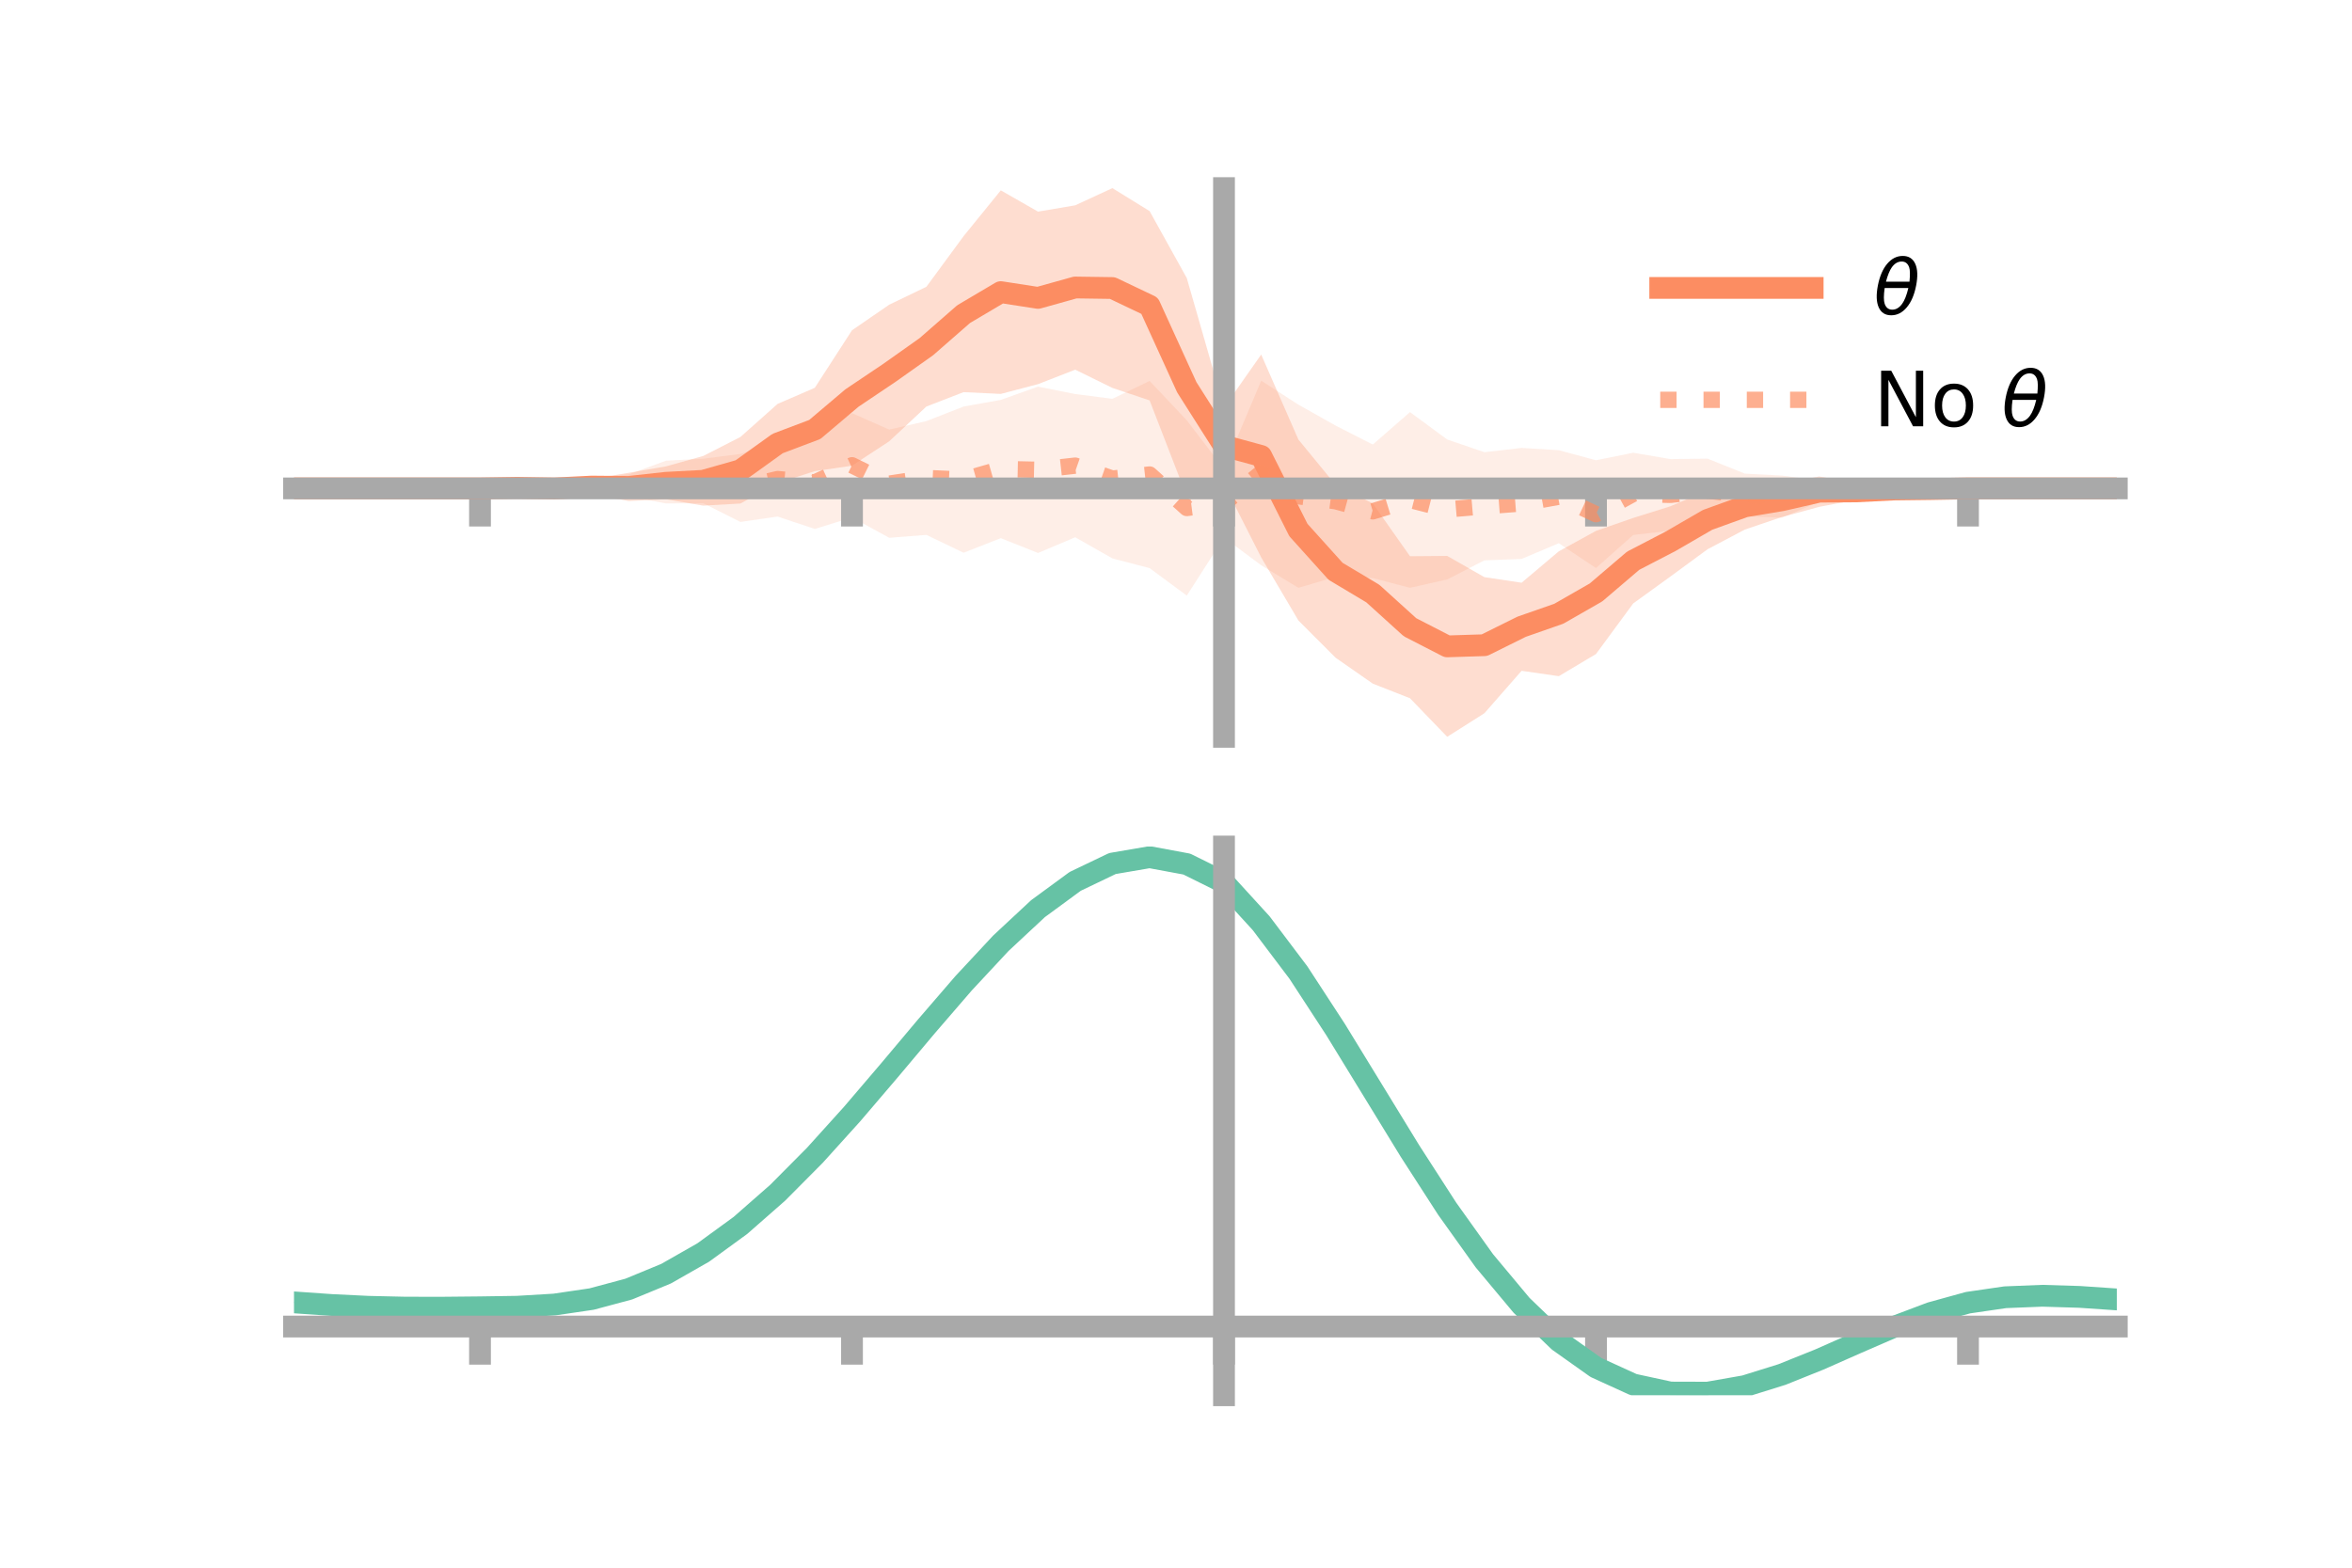 <?xml version="1.0" encoding="utf-8" standalone="no"?>
<!DOCTYPE svg PUBLIC "-//W3C//DTD SVG 1.1//EN"
  "http://www.w3.org/Graphics/SVG/1.1/DTD/svg11.dtd">
<!-- Created with matplotlib (https://matplotlib.org/) -->
<svg height="144pt" version="1.1" viewBox="0 0 216 144" width="216pt" xmlns="http://www.w3.org/2000/svg" xmlns:xlink="http://www.w3.org/1999/xlink">
 <defs>
  <style type="text/css">*{stroke-linecap:butt;stroke-linejoin:round;}</style>
 </defs>
 <g id="figure_1">
  <g id="patch_1">
   <path d="M 0 144 
L 216 144 
L 216 0 
L 0 0 
z
" style="fill:none;"/>
  </g>
  <g id="axes_1">
   <g id="patch_2">
    <path d="M 27 67.68 
L 194.4 67.68 
L 194.4 17.28 
L 27 17.28 
z
" style="fill:none;"/>
   </g>
   <g id="PolyCollection_1">
    <path clip-path="url(#p8150279cc5)" d="M 27 44.862 
L 27 44.862 
L 30.416 44.862 
L 33.833 44.862 
L 37.249 44.862 
L 40.665 44.862 
L 44.082 44.862 
L 47.498 44.577 
L 50.914 44.518 
L 54.331 43.987 
L 57.747 43.427 
L 61.163 42.838 
L 64.58 41.885 
L 67.996 40.14 
L 71.412 37.1 
L 74.829 35.622 
L 78.245 30.338 
L 81.661 27.988 
L 85.078 26.341 
L 88.494 21.692 
L 91.91 17.485 
L 95.327 19.439 
L 98.743 18.86 
L 102.159 17.28 
L 105.576 19.391 
L 108.992 25.545 
L 112.408 37.437 
L 115.824 32.567 
L 119.241 40.376 
L 122.657 44.539 
L 126.073 46.242 
L 129.49 51.093 
L 132.906 51.064 
L 136.322 53.014 
L 139.739 53.525 
L 143.155 50.642 
L 146.571 48.763 
L 149.988 47.577 
L 153.404 46.504 
L 156.82 45.053 
L 160.237 44.389 
L 163.653 44.41 
L 167.069 43.769 
L 170.486 44.373 
L 173.902 44.544 
L 177.318 44.752 
L 180.735 44.86 
L 184.151 44.862 
L 187.567 44.862 
L 190.984 44.862 
L 194.4 44.862 
L 194.4 44.862 
L 194.4 44.862 
L 190.984 44.862 
L 187.567 44.862 
L 184.151 44.862 
L 180.735 44.865 
L 177.318 45.092 
L 173.902 45.381 
L 170.486 45.902 
L 167.069 46.558 
L 163.653 47.486 
L 160.237 48.645 
L 156.82 50.449 
L 153.404 52.958 
L 149.988 55.429 
L 146.571 60.075 
L 143.155 62.11 
L 139.739 61.616 
L 136.322 65.516 
L 132.906 67.68 
L 129.49 64.138 
L 126.073 62.796 
L 122.657 60.416 
L 119.241 56.994 
L 115.824 51.201 
L 112.408 44.47 
L 108.992 45.602 
L 105.576 36.778 
L 102.159 35.633 
L 98.743 33.956 
L 95.327 35.286 
L 91.91 36.183 
L 88.494 36.02 
L 85.078 37.341 
L 81.661 40.536 
L 78.245 42.776 
L 74.829 43.276 
L 71.412 44.382 
L 67.996 46.252 
L 64.58 46.445 
L 61.163 45.859 
L 57.747 46.02 
L 54.331 45.402 
L 50.914 45.211 
L 47.498 45.043 
L 44.082 44.862 
L 40.665 44.862 
L 37.249 44.862 
L 33.833 44.862 
L 30.416 44.862 
L 27 44.862 
z
" style="fill:#fc8d62;fill-opacity:0.3;"/>
   </g>
   <g id="PolyCollection_2">
    <path clip-path="url(#p8150279cc5)" d="M 27 44.862 
L 27 44.862 
L 30.416 44.862 
L 33.833 44.862 
L 37.249 44.862 
L 40.665 44.862 
L 44.082 44.862 
L 47.498 44.519 
L 50.914 44.49 
L 54.331 43.895 
L 57.747 43.57 
L 61.163 42.317 
L 64.58 42.138 
L 67.996 41.695 
L 71.412 40.565 
L 74.829 40.037 
L 78.245 37.949 
L 81.661 39.46 
L 85.078 38.68 
L 88.494 37.344 
L 91.91 36.731 
L 95.327 35.514 
L 98.743 36.193 
L 102.159 36.634 
L 105.576 34.991 
L 108.992 38.611 
L 112.408 43.071 
L 115.824 34.965 
L 119.241 37.169 
L 122.657 39.092 
L 126.073 40.834 
L 129.49 37.856 
L 132.906 40.369 
L 136.322 41.537 
L 139.739 41.144 
L 143.155 41.353 
L 146.571 42.277 
L 149.988 41.586 
L 153.404 42.169 
L 156.82 42.129 
L 160.237 43.502 
L 163.653 43.684 
L 167.069 44.146 
L 170.486 44.13 
L 173.902 44.466 
L 177.318 44.74 
L 180.735 44.861 
L 184.151 44.862 
L 187.567 44.862 
L 190.984 44.862 
L 194.4 44.862 
L 194.4 44.862 
L 194.4 44.862 
L 190.984 44.862 
L 187.567 44.862 
L 184.151 44.862 
L 180.735 44.862 
L 177.318 45.054 
L 173.902 45.318 
L 170.486 45.835 
L 167.069 46.089 
L 163.653 47.554 
L 160.237 47.43 
L 156.82 47.992 
L 153.404 48.744 
L 149.988 49.141 
L 146.571 52.178 
L 143.155 49.898 
L 139.739 51.342 
L 136.322 51.472 
L 132.906 53.224 
L 129.49 53.993 
L 126.073 53.102 
L 122.657 52.984 
L 119.241 53.994 
L 115.824 51.921 
L 112.408 49.378 
L 108.992 54.711 
L 105.576 52.184 
L 102.159 51.292 
L 98.743 49.351 
L 95.327 50.794 
L 91.91 49.432 
L 88.494 50.772 
L 85.078 49.133 
L 81.661 49.397 
L 78.245 47.529 
L 74.829 48.587 
L 71.412 47.449 
L 67.996 47.942 
L 64.58 46.223 
L 61.163 46.244 
L 57.747 45.592 
L 54.331 45.584 
L 50.914 45.22 
L 47.498 45.05 
L 44.082 44.862 
L 40.665 44.862 
L 37.249 44.862 
L 33.833 44.862 
L 30.416 44.862 
L 27 44.862 
z
" style="fill:#fc8d62;fill-opacity:0.15;"/>
   </g>
   <g id="matplotlib.axis_1">
    <g id="xtick_1">
     <g id="line2d_1">
      <defs>
       <path d="M 0 0 
L 0 3.5 
" id="m4ce7b735a6" style="stroke:#a9a9a9;stroke-width:2;"/>
      </defs>
      <g>
       <use style="fill:#a9a9a9;stroke:#a9a9a9;stroke-width:2;" x="44.082" xlink:href="#m4ce7b735a6" y="44.862"/>
      </g>
     </g>
    </g>
    <g id="xtick_2">
     <g id="line2d_2">
      <g>
       <use style="fill:#a9a9a9;stroke:#a9a9a9;stroke-width:2;" x="78.245" xlink:href="#m4ce7b735a6" y="44.862"/>
      </g>
     </g>
    </g>
    <g id="xtick_3">
     <g id="line2d_3">
      <g>
       <use style="fill:#a9a9a9;stroke:#a9a9a9;stroke-width:2;" x="112.408" xlink:href="#m4ce7b735a6" y="44.862"/>
      </g>
     </g>
    </g>
    <g id="xtick_4">
     <g id="line2d_4">
      <g>
       <use style="fill:#a9a9a9;stroke:#a9a9a9;stroke-width:2;" x="146.571" xlink:href="#m4ce7b735a6" y="44.862"/>
      </g>
     </g>
    </g>
    <g id="xtick_5">
     <g id="line2d_5">
      <g>
       <use style="fill:#a9a9a9;stroke:#a9a9a9;stroke-width:2;" x="180.735" xlink:href="#m4ce7b735a6" y="44.862"/>
      </g>
     </g>
    </g>
   </g>
   <g id="matplotlib.axis_2"/>
   <g id="line2d_6">
    <path clip-path="url(#p8150279cc5)" d="M 27 44.862 
L 30.416 44.862 
L 33.833 44.862 
L 37.249 44.862 
L 40.665 44.862 
L 44.082 44.862 
L 47.498 44.81 
L 50.914 44.865 
L 54.331 44.694 
L 57.747 44.724 
L 61.163 44.348 
L 64.58 44.165 
L 67.996 43.196 
L 71.412 40.741 
L 74.829 39.449 
L 78.245 36.557 
L 81.661 34.262 
L 85.078 31.841 
L 88.494 28.856 
L 91.91 26.834 
L 95.327 27.362 
L 98.743 26.408 
L 102.159 26.457 
L 105.576 28.085 
L 108.992 35.574 
L 112.408 40.953 
L 115.824 41.884 
L 119.241 48.685 
L 122.657 52.478 
L 126.073 54.519 
L 129.49 57.615 
L 132.906 59.372 
L 136.322 59.265 
L 139.739 57.57 
L 143.155 56.376 
L 146.571 54.419 
L 149.988 51.503 
L 153.404 49.731 
L 156.82 47.751 
L 160.237 46.517 
L 163.653 45.948 
L 167.069 45.163 
L 170.486 45.137 
L 173.902 44.963 
L 177.318 44.922 
L 180.735 44.862 
L 184.151 44.862 
L 187.567 44.862 
L 190.984 44.862 
L 194.4 44.862 
" style="fill:none;stroke:#fc8d62;stroke-linecap:square;stroke-width:2;"/>
   </g>
   <g id="line2d_7">
    <path clip-path="url(#p8150279cc5)" d="M 27 44.862 
L 30.416 44.862 
L 33.833 44.862 
L 37.249 44.862 
L 40.665 44.862 
L 44.082 44.862 
L 47.498 44.785 
L 50.914 44.855 
L 54.331 44.739 
L 57.747 44.581 
L 61.163 44.281 
L 64.58 44.18 
L 67.996 44.819 
L 71.412 44.007 
L 74.829 44.312 
L 78.245 42.739 
L 81.661 44.428 
L 85.078 43.907 
L 88.494 44.058 
L 91.91 43.082 
L 95.327 43.154 
L 98.743 42.772 
L 102.159 43.963 
L 105.576 43.587 
L 108.992 46.661 
L 112.408 46.225 
L 115.824 43.443 
L 119.241 45.582 
L 122.657 46.038 
L 126.073 46.968 
L 129.49 45.924 
L 132.906 46.797 
L 136.322 46.505 
L 139.739 46.243 
L 143.155 45.625 
L 146.571 47.228 
L 149.988 45.363 
L 153.404 45.456 
L 156.82 45.061 
L 160.237 45.466 
L 163.653 45.619 
L 167.069 45.117 
L 170.486 44.982 
L 173.902 44.892 
L 177.318 44.897 
L 180.735 44.862 
L 184.151 44.862 
L 187.567 44.862 
L 190.984 44.862 
L 194.4 44.862 
" style="fill:none;stroke:#fc8d62;stroke-dasharray:1.5,2.475;stroke-dashoffset:0;stroke-opacity:0.7;stroke-width:1.5;"/>
   </g>
   <g id="patch_3">
    <path d="M 112.408 67.68 
L 112.408 17.28 
" style="fill:none;stroke:#a9a9a9;stroke-linecap:square;stroke-linejoin:miter;stroke-width:2;"/>
   </g>
   <g id="patch_4">
    <path d="M 194.4 67.68 
L 194.4 17.28 
" style="fill:none;"/>
   </g>
   <g id="patch_5">
    <path d="M 27 44.862 
L 194.4 44.862 
" style="fill:none;stroke:#a9a9a9;stroke-linecap:square;stroke-linejoin:miter;stroke-width:2;"/>
   </g>
   <g id="patch_6">
    <path d="M 27 17.28 
L 194.4 17.28 
" style="fill:none;"/>
   </g>
   <g id="legend_1">
    <g id="line2d_8">
     <path d="M 152.47 26.449 
L 166.47 26.449 
" style="fill:none;stroke:#fc8d62;stroke-linecap:square;stroke-width:2;"/>
    </g>
    <g id="line2d_9"/>
    <g id="text_1">
     <!-- $\theta$ -->
     <g transform="translate(172.07 28.899)scale(0.07 -0.07)">
      <defs>
       <path d="M 45.516 34.672 
L 14.453 34.672 
Q 12.359 20.062 14.5 13.875 
Q 17.188 6.25 24.469 6.25 
Q 31.781 6.25 37.359 13.922 
Q 42.234 20.656 45.516 34.672 
z
M 47.016 42.969 
Q 48.344 56.844 46.625 61.719 
Q 43.953 69.438 36.766 69.438 
Q 29.297 69.438 23.828 61.812 
Q 19.531 55.672 16.156 42.969 
z
M 38.188 76.766 
Q 49.906 76.766 54.594 66.406 
Q 59.281 56.109 55.719 37.844 
Q 52.203 19.625 43.453 9.281 
Q 34.766 -1.125 23.047 -1.125 
Q 11.281 -1.125 6.641 9.281 
Q 2 19.625 5.516 37.844 
Q 9.078 56.109 17.719 66.406 
Q 26.422 76.766 38.188 76.766 
z
" id="DejaVuSans-Oblique-952"/>
      </defs>
      <use transform="translate(0 0.234)" xlink:href="#DejaVuSans-Oblique-952"/>
     </g>
    </g>
    <g id="line2d_10">
     <path d="M 152.47 36.724 
L 166.47 36.724 
" style="fill:none;stroke:#fc8d62;stroke-dasharray:1.5,2.475;stroke-dashoffset:0;stroke-opacity:0.7;stroke-width:1.5;"/>
    </g>
    <g id="line2d_11"/>
    <g id="text_2">
     <!-- No $\theta$ -->
     <g transform="translate(172.07 39.174)scale(0.07 -0.07)">
      <defs>
       <path d="M 9.812 72.906 
L 23.094 72.906 
L 55.422 11.922 
L 55.422 72.906 
L 64.984 72.906 
L 64.984 0 
L 51.703 0 
L 19.391 60.984 
L 19.391 0 
L 9.812 0 
z
" id="DejaVuSans-78"/>
       <path d="M 30.609 48.391 
Q 23.391 48.391 19.188 42.75 
Q 14.984 37.109 14.984 27.297 
Q 14.984 17.484 19.156 11.844 
Q 23.344 6.203 30.609 6.203 
Q 37.797 6.203 41.984 11.859 
Q 46.188 17.531 46.188 27.297 
Q 46.188 37.016 41.984 42.703 
Q 37.797 48.391 30.609 48.391 
z
M 30.609 56 
Q 42.328 56 49.016 48.375 
Q 55.719 40.766 55.719 27.297 
Q 55.719 13.875 49.016 6.219 
Q 42.328 -1.422 30.609 -1.422 
Q 18.844 -1.422 12.172 6.219 
Q 5.516 13.875 5.516 27.297 
Q 5.516 40.766 12.172 48.375 
Q 18.844 56 30.609 56 
z
" id="DejaVuSans-111"/>
       <path id="DejaVuSans-32"/>
      </defs>
      <use transform="translate(0 0.234)" xlink:href="#DejaVuSans-78"/>
      <use transform="translate(74.805 0.234)" xlink:href="#DejaVuSans-111"/>
      <use transform="translate(135.986 0.234)" xlink:href="#DejaVuSans-32"/>
      <use transform="translate(167.773 0.234)" xlink:href="#DejaVuSans-Oblique-952"/>
     </g>
    </g>
   </g>
  </g>
  <g id="axes_2">
   <g id="patch_7">
    <path d="M 27 128.16 
L 194.4 128.16 
L 194.4 77.76 
L 27 77.76 
z
" style="fill:none;"/>
   </g>
   <g id="PolyCollection_3">
    <path clip-path="url(#pe2a177e0f6)" d="M 27 119.679 
L 27 119.58 
L 30.416 119.829 
L 33.833 120.001 
L 37.249 120.078 
L 40.665 120.074 
L 44.082 120.033 
L 47.498 119.974 
L 50.914 119.764 
L 54.331 119.253 
L 57.747 118.322 
L 61.163 116.886 
L 64.58 114.898 
L 67.996 112.353 
L 71.412 109.285 
L 74.829 105.762 
L 78.245 101.887 
L 81.661 97.792 
L 85.078 93.632 
L 88.494 89.583 
L 91.91 85.834 
L 95.327 82.582 
L 98.743 80.025 
L 102.159 78.357 
L 105.576 77.76 
L 108.992 78.406 
L 112.408 80.131 
L 115.824 83.925 
L 119.241 88.526 
L 122.657 93.85 
L 126.073 99.521 
L 129.49 105.201 
L 132.906 110.596 
L 136.322 115.466 
L 139.739 119.628 
L 143.155 122.96 
L 146.571 125.399 
L 149.988 126.953 
L 153.404 127.682 
L 156.82 127.685 
L 160.237 127.087 
L 163.653 126.036 
L 167.069 124.688 
L 170.486 123.209 
L 173.902 121.761 
L 177.318 120.5 
L 180.735 119.573 
L 184.151 119.082 
L 187.567 118.95 
L 190.984 119.059 
L 194.4 119.3 
L 194.4 119.418 
L 194.4 119.418 
L 190.984 119.192 
L 187.567 119.095 
L 184.151 119.236 
L 180.735 119.743 
L 177.318 120.705 
L 173.902 122.023 
L 170.486 123.537 
L 167.069 125.08 
L 163.653 126.476 
L 160.237 127.557 
L 156.82 128.16 
L 153.404 128.143 
L 149.988 127.39 
L 146.571 125.826 
L 143.155 123.418 
L 139.739 120.178 
L 136.322 116.158 
L 132.906 111.464 
L 129.49 106.262 
L 126.073 100.778 
L 122.657 95.295 
L 119.241 90.14 
L 115.824 85.682 
L 112.408 81.995 
L 108.992 80.335 
L 105.576 79.711 
L 102.159 80.286 
L 98.743 81.891 
L 95.327 84.346 
L 91.91 87.464 
L 88.494 91.052 
L 85.078 94.921 
L 81.661 98.893 
L 78.245 102.798 
L 74.829 106.491 
L 71.412 109.848 
L 67.996 112.773 
L 64.58 115.204 
L 61.163 117.11 
L 57.747 118.495 
L 54.331 119.398 
L 50.914 119.892 
L 47.498 120.088 
L 44.082 120.133 
L 40.665 120.157 
L 37.249 120.148 
L 33.833 120.069 
L 30.416 119.909 
L 27 119.679 
z
" style="fill:#66c2a5;fill-opacity:0.3;"/>
   </g>
   <g id="matplotlib.axis_3">
    <g id="xtick_6">
     <g id="line2d_12">
      <g>
       <use style="fill:#a9a9a9;stroke:#a9a9a9;stroke-width:2;" x="44.082" xlink:href="#m4ce7b735a6" y="121.851"/>
      </g>
     </g>
    </g>
    <g id="xtick_7">
     <g id="line2d_13">
      <g>
       <use style="fill:#a9a9a9;stroke:#a9a9a9;stroke-width:2;" x="78.245" xlink:href="#m4ce7b735a6" y="121.851"/>
      </g>
     </g>
    </g>
    <g id="xtick_8">
     <g id="line2d_14">
      <g>
       <use style="fill:#a9a9a9;stroke:#a9a9a9;stroke-width:2;" x="112.408" xlink:href="#m4ce7b735a6" y="121.851"/>
      </g>
     </g>
    </g>
    <g id="xtick_9">
     <g id="line2d_15">
      <g>
       <use style="fill:#a9a9a9;stroke:#a9a9a9;stroke-width:2;" x="146.571" xlink:href="#m4ce7b735a6" y="121.851"/>
      </g>
     </g>
    </g>
    <g id="xtick_10">
     <g id="line2d_16">
      <g>
       <use style="fill:#a9a9a9;stroke:#a9a9a9;stroke-width:2;" x="180.735" xlink:href="#m4ce7b735a6" y="121.851"/>
      </g>
     </g>
    </g>
   </g>
   <g id="matplotlib.axis_4"/>
   <g id="line2d_17">
    <path clip-path="url(#pe2a177e0f6)" d="M 27 119.63 
L 30.416 119.869 
L 33.833 120.035 
L 37.249 120.113 
L 40.665 120.116 
L 44.082 120.083 
L 47.498 120.031 
L 50.914 119.828 
L 54.331 119.325 
L 57.747 118.408 
L 61.163 116.998 
L 64.58 115.051 
L 67.996 112.563 
L 71.412 109.566 
L 74.829 106.126 
L 78.245 102.343 
L 81.661 98.342 
L 85.078 94.277 
L 88.494 90.317 
L 91.91 86.649 
L 95.327 83.464 
L 98.743 80.958 
L 102.159 79.321 
L 105.576 78.736 
L 108.992 79.37 
L 112.408 81.063 
L 115.824 84.804 
L 119.241 89.333 
L 122.657 94.572 
L 126.073 100.15 
L 129.49 105.732 
L 132.906 111.03 
L 136.322 115.812 
L 139.739 119.903 
L 143.155 123.189 
L 146.571 125.612 
L 149.988 127.172 
L 153.404 127.912 
L 156.82 127.922 
L 160.237 127.322 
L 163.653 126.256 
L 167.069 124.884 
L 170.486 123.373 
L 173.902 121.892 
L 177.318 120.602 
L 180.735 119.658 
L 184.151 119.159 
L 187.567 119.022 
L 190.984 119.126 
L 194.4 119.359 
" style="fill:none;stroke:#66c2a5;stroke-linecap:square;stroke-width:2;"/>
   </g>
   <g id="patch_8">
    <path d="M 112.408 128.16 
L 112.408 77.76 
" style="fill:none;stroke:#a9a9a9;stroke-linecap:square;stroke-linejoin:miter;stroke-width:2;"/>
   </g>
   <g id="patch_9">
    <path d="M 194.4 128.16 
L 194.4 77.76 
" style="fill:none;"/>
   </g>
   <g id="patch_10">
    <path d="M 27 121.851 
L 194.4 121.851 
" style="fill:none;stroke:#a9a9a9;stroke-linecap:square;stroke-linejoin:miter;stroke-width:2;"/>
   </g>
   <g id="patch_11">
    <path d="M 27 77.76 
L 194.4 77.76 
" style="fill:none;"/>
   </g>
  </g>
 </g>
 <defs>
  <clipPath id="p8150279cc5">
   <rect height="50.4" width="167.4" x="27" y="17.28"/>
  </clipPath>
  <clipPath id="pe2a177e0f6">
   <rect height="50.4" width="167.4" x="27" y="77.76"/>
  </clipPath>
 </defs>
</svg>
